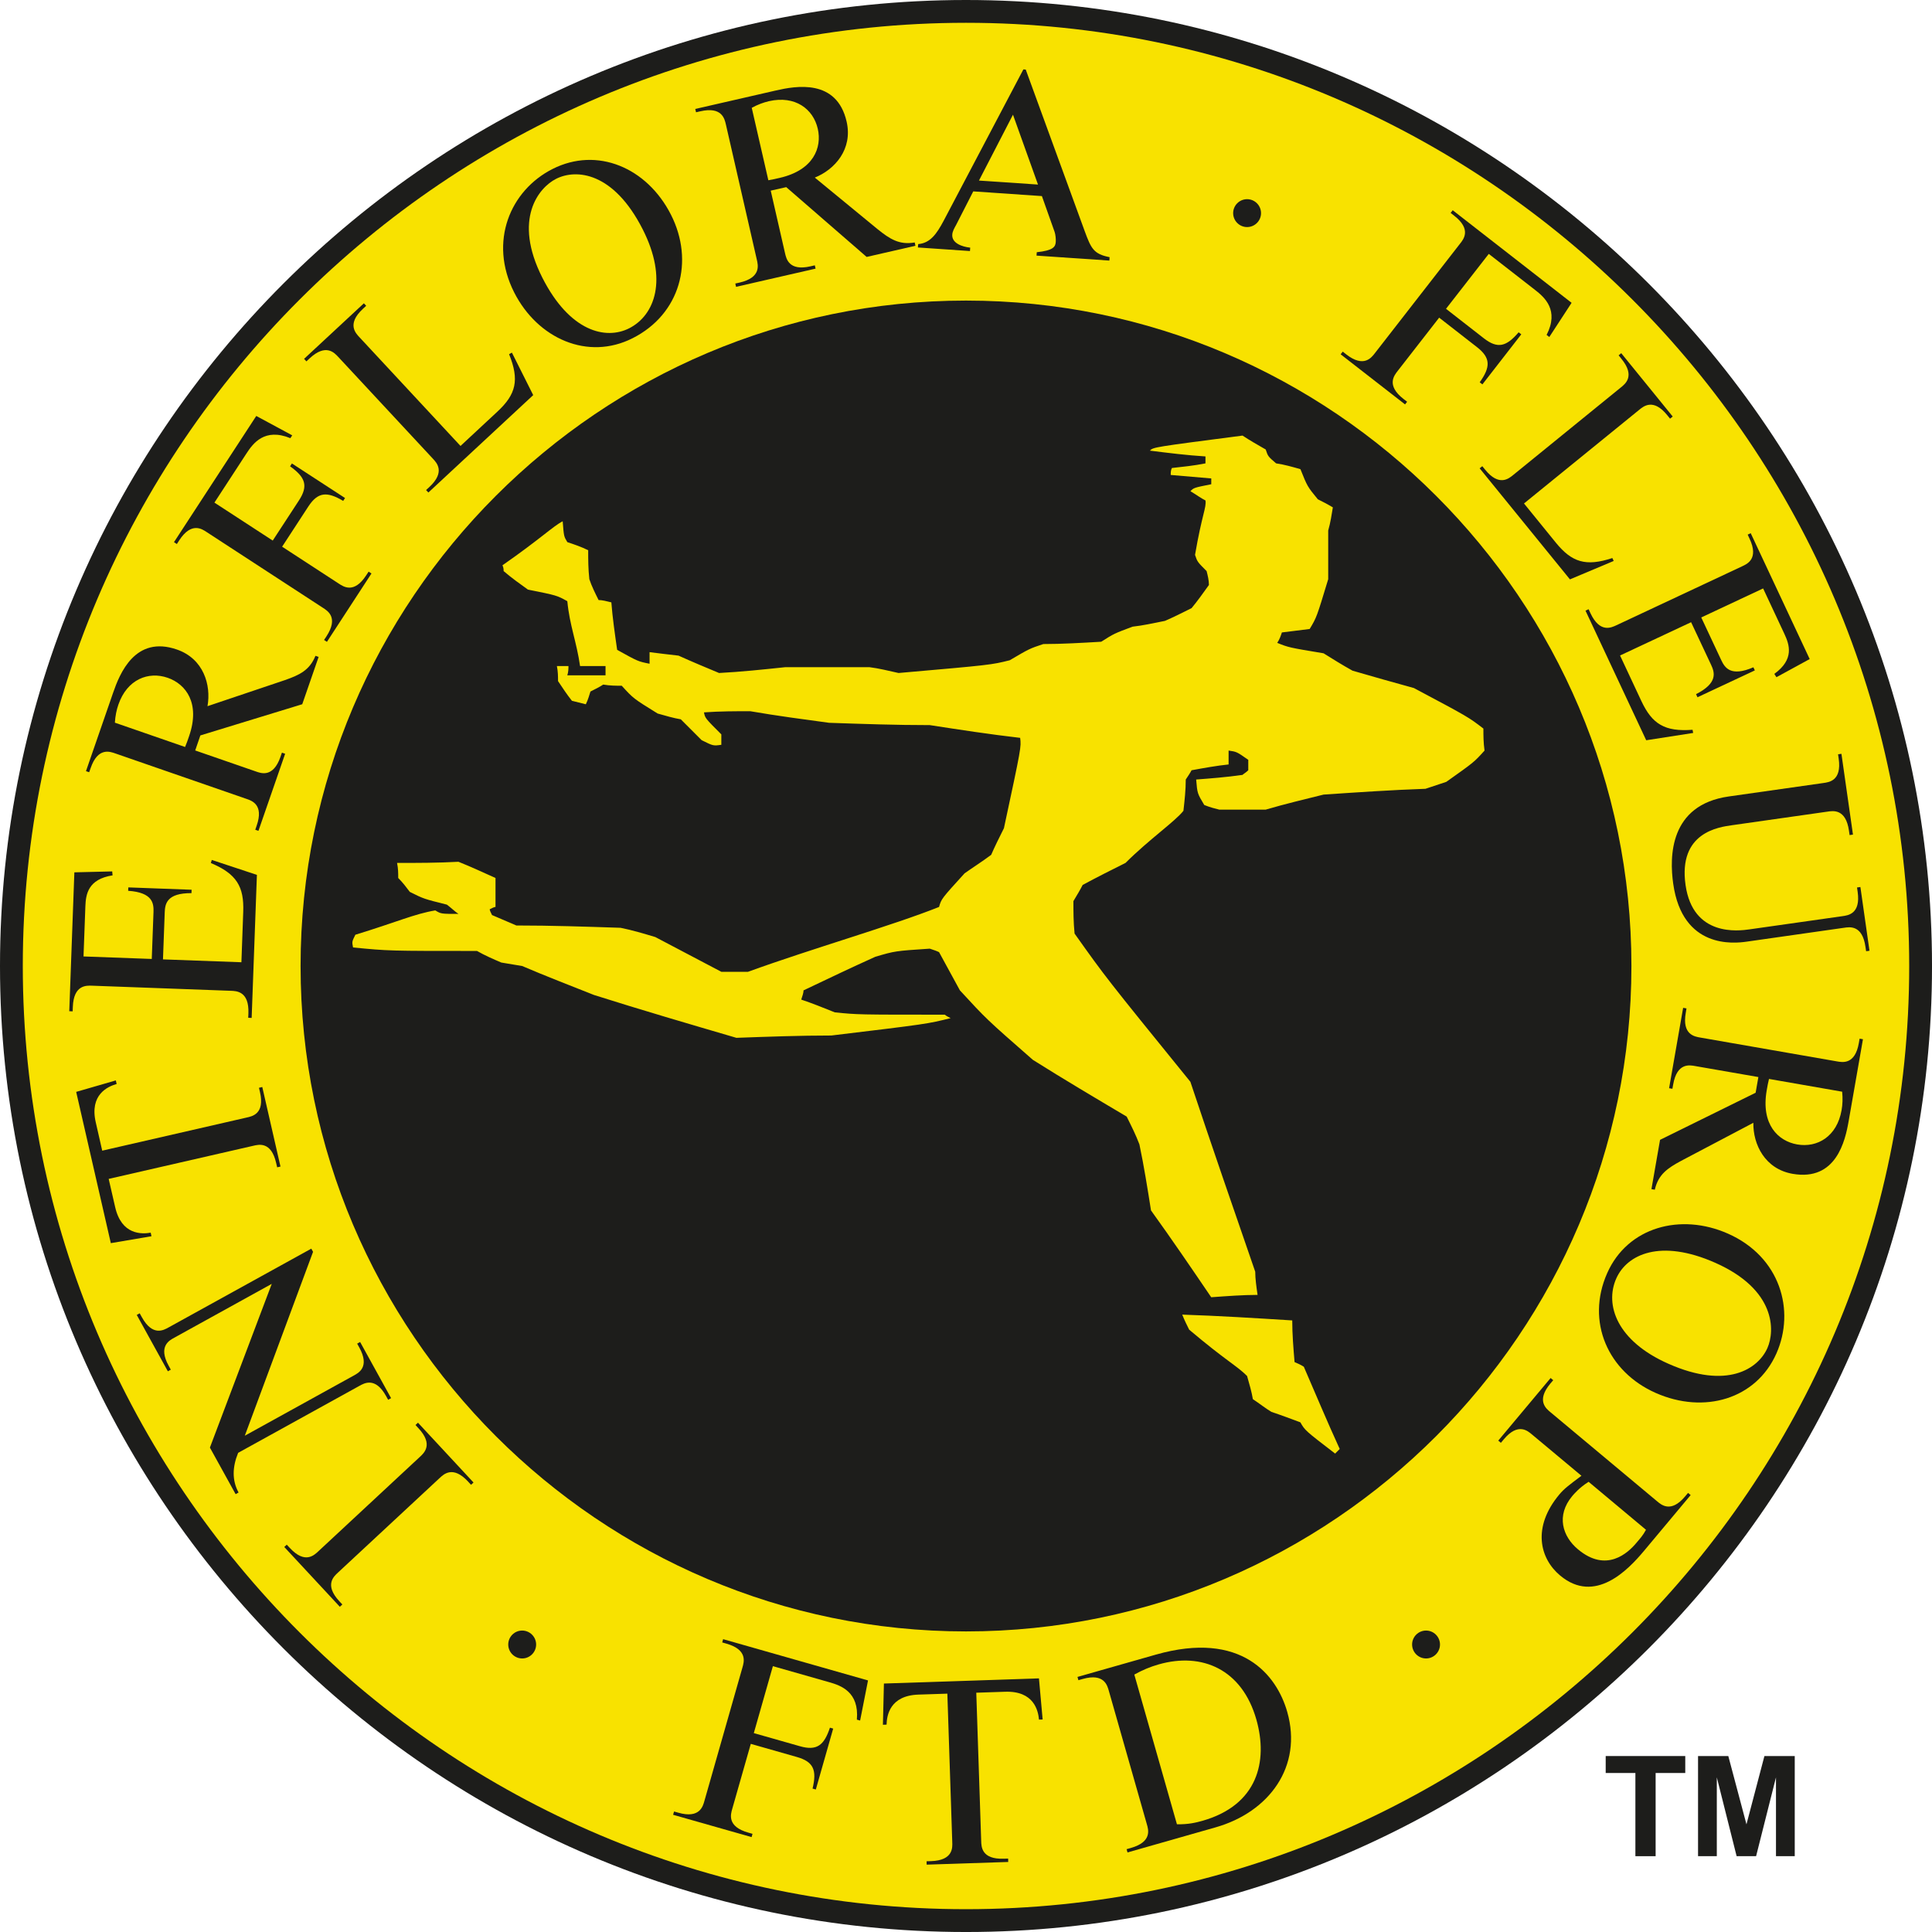 <?xml version="1.0" encoding="utf-8"?>
<!-- Generator: Adobe Illustrator 16.0.0, SVG Export Plug-In . SVG Version: 6.00 Build 0)  -->
<!DOCTYPE svg PUBLIC "-//W3C//DTD SVG 1.1//EN" "http://www.w3.org/Graphics/SVG/1.1/DTD/svg11.dtd">
<svg version="1.1" id="Layer_1" xmlns="http://www.w3.org/2000/svg" xmlns:xlink="http://www.w3.org/1999/xlink" x="0px" y="0px"
	 width="179.356px" height="179.356px" viewBox="310.7 209.7 179.356 179.356" enable-background="new 310.7 209.7 179.356 179.356"
	 xml:space="preserve">
<g>
	<path fill="#1D1D1B" d="M400.378,209.7c49.395,0,89.679,40.285,89.679,89.677c0,49.395-40.284,89.68-89.679,89.68
		c-49.393,0-89.678-40.285-89.678-89.68C310.7,249.985,350.985,209.7,400.378,209.7L400.378,209.7z"/>
	<path fill="#F8E200" d="M400.378,211.816c48.228,0,87.562,39.334,87.562,87.561c0,48.229-39.335,87.562-87.562,87.562
		c-48.227,0-87.562-39.334-87.562-87.562C312.816,251.151,352.151,211.816,400.378,211.816L400.378,211.816z"/>
	<path fill="#1D1D1B" d="M400.378,237.604c34.023,0,61.774,27.75,61.774,61.773c0,34.025-27.751,61.775-61.774,61.775
		c-34.022,0-61.774-27.75-61.774-61.775C338.604,265.354,366.354,237.604,400.378,237.604L400.378,237.604z"/>
	<path fill="#F8E200" d="M434.646,344.643c-2.796-2.149-2.796-2.149-3.227-2.901c-0.86-0.322-1.72-0.646-2.688-0.97
		c-0.537-0.321-1.075-0.752-1.722-1.182c-0.105-0.645-0.321-1.398-0.537-2.15c-0.968-0.969-1.936-1.397-5.376-4.301
		c-0.215-0.43-0.43-0.859-0.645-1.397c3.333,0.108,6.772,0.323,10.214,0.538c0,1.289,0.107,2.58,0.215,3.869
		c0.215,0.107,0.537,0.215,0.86,0.433c1.074,2.474,2.148,5.053,3.332,7.633C434.968,344.32,434.86,344.428,434.646,344.643
		L434.646,344.643z M425.292,335.289c-0.107-0.215-0.215-0.537-0.322-0.859c0.646,0,1.397,0,2.15,0c0,0.107,0,0.322,0,0.537
		C426.582,335.074,425.938,335.182,425.292,335.289L425.292,335.289z M422.604,333.354c0-0.215,0-0.43,0-0.752
		c1.506,0,3.011,0.107,4.623,0.215c-0.216,0.107-0.431,0.216-0.646,0.431C425.292,333.246,424.002,333.246,422.604,333.354
		L422.604,333.354z M423.142,330.129c-1.826-2.688-3.654-5.375-5.59-8.062c-0.323-2.043-0.646-4.086-1.075-6.129
		c-0.322-0.858-0.753-1.721-1.183-2.58c-2.903-1.721-5.806-3.44-8.709-5.268c-4.3-3.764-4.3-3.764-6.773-6.451
		c-0.645-1.184-1.29-2.365-1.935-3.548c-0.215-0.108-0.538-0.215-0.86-0.323c-3.226,0.215-3.226,0.215-5.053,0.752
		c-2.149,0.968-4.408,2.042-6.666,3.119c0,0.215-0.106,0.536-0.215,0.858c0.968,0.321,2.043,0.752,3.118,1.185
		c2.149,0.215,2.149,0.215,10.213,0.215c0.107,0.106,0.323,0.215,0.538,0.321c-2.15,0.537-2.15,0.537-11.073,1.613
		c-2.903,0-5.806,0.106-8.816,0.215c-4.407-1.291-8.815-2.58-13.224-3.979c-2.149-0.858-4.408-1.72-6.666-2.688
		c-0.645-0.107-1.29-0.215-1.935-0.322c-0.752-0.323-1.505-0.646-2.258-1.076c-8.172,0-8.172,0-11.505-0.323
		c-0.106-0.537-0.106-0.537,0.216-1.182c3.871-1.183,5.482-1.936,7.418-2.258c0.537,0.323,0.537,0.323,2.149,0.323
		c-0.323-0.214-0.645-0.538-1.075-0.86c-2.149-0.537-2.149-0.537-3.439-1.183c-0.323-0.43-0.646-0.86-1.075-1.29
		c0-0.43,0-0.86-0.107-1.398c1.827,0,3.764,0,5.698-0.107c1.075,0.43,2.258,0.967,3.44,1.505c0,0.86,0,1.72,0,2.688
		c-0.107,0-0.323,0.107-0.538,0.215c0,0.107,0.106,0.322,0.215,0.538c0.753,0.322,1.505,0.645,2.258,0.968
		c3.227,0,6.451,0.107,9.676,0.215c1.075,0.215,2.15,0.537,3.227,0.86c2.043,1.075,4.085,2.15,6.128,3.225c0.753,0,1.613,0,2.473,0
		c5.913-2.15,13.439-4.3,17.739-6.021c0.215-0.752,0.215-0.752,2.366-3.118c0.752-0.538,1.612-1.075,2.472-1.72
		c0.323-0.752,0.753-1.612,1.184-2.473c1.612-7.525,1.612-7.525,1.505-8.386c-2.795-0.322-5.591-0.752-8.386-1.183
		c-3.117,0-6.235-0.107-9.354-0.215c-2.365-0.322-4.838-0.645-7.312-1.075c-1.397,0-2.795,0-4.3,0.107
		c0.107,0.538,0.107,0.538,1.612,2.043c0,0.322,0,0.645,0,0.967c-0.752,0.107-0.752,0.107-1.828-0.43
		c-0.645-0.645-1.29-1.29-1.935-1.935c-0.646-0.107-1.397-0.323-2.15-0.538c-2.257-1.397-2.257-1.397-3.333-2.58
		c-0.538,0-1.075,0-1.72-0.107c-0.322,0.215-0.753,0.43-1.184,0.645c-0.106,0.323-0.215,0.752-0.43,1.183
		c-0.43-0.107-0.86-0.215-1.29-0.323c-0.43-0.537-0.86-1.183-1.29-1.828c0-0.43,0-0.86-0.106-1.398c0.321,0,0.645,0,1.074,0
		c0,0.215,0,0.538-0.106,0.86c1.183,0,2.365,0,3.548,0c0-0.215,0-0.538,0-0.86c-0.752,0-1.505,0-2.365,0
		c-0.322-2.257-0.967-3.762-1.183-6.02c-0.967-0.538-0.967-0.538-3.655-1.075c-0.752-0.538-1.505-1.075-2.258-1.72
		c0-0.107,0-0.322-0.107-0.538c3.548-2.473,4.73-3.655,5.591-4.085c0.107,1.398,0.107,1.398,0.431,1.935
		c0.645,0.215,1.29,0.431,1.936,0.753c0,0.86,0,1.72,0.107,2.688c0.215,0.645,0.537,1.29,0.859,1.935
		c0.323,0,0.753,0.107,1.184,0.215c0.106,1.398,0.323,2.903,0.538,4.408c1.935,1.075,1.935,1.075,3.01,1.29c0-0.323,0-0.646,0-1.075
		c0.86,0.107,1.72,0.215,2.688,0.322c1.183,0.538,2.473,1.075,3.763,1.613c2.042-0.107,4.085-0.323,6.128-0.538
		c2.581,0,5.161,0,7.849,0c0.86,0.107,1.721,0.323,2.688,0.538c8.601-0.753,8.601-0.753,10.319-1.183
		c1.828-1.075,1.828-1.075,3.118-1.505c1.722,0,3.548-0.108,5.376-0.215c1.184-0.752,1.184-0.752,2.902-1.397
		c0.968-0.107,1.936-0.323,3.011-0.538c0.752-0.322,1.612-0.753,2.474-1.183c0.536-0.645,1.074-1.398,1.611-2.15
		c0-0.43-0.106-0.86-0.215-1.29c-0.859-0.86-0.859-0.86-1.075-1.505c0.646-3.763,1.075-4.408,0.969-5.053
		c-0.432-0.215-0.86-0.538-1.397-0.86c0.322-0.323,0.322-0.323,1.935-0.645c0-0.108,0-0.323,0-0.538
		c-1.183-0.107-2.473-0.215-3.763-0.323c0-0.214,0-0.429,0.107-0.645c0.968-0.107,2.043-0.215,3.118-0.43c0-0.215,0-0.43,0-0.645
		c-1.722-0.107-3.44-0.322-5.161-0.538c0.322-0.322,0.322-0.322,8.602-1.397c0.646,0.43,1.397,0.86,2.15,1.29
		c0.215,0.645,0.215,0.645,0.967,1.29c0.753,0.107,1.506,0.323,2.258,0.538c0.646,1.613,0.646,1.613,1.613,2.795
		c0.43,0.215,0.858,0.43,1.396,0.752c-0.106,0.645-0.215,1.398-0.431,2.15c0,1.505,0,3.01,0,4.516
		c-1.075,3.548-1.075,3.548-1.72,4.623c-0.86,0.107-1.722,0.215-2.58,0.322c-0.107,0.323-0.216,0.645-0.432,0.968
		c1.075,0.43,1.075,0.43,4.302,0.968c0.859,0.537,1.721,1.075,2.688,1.613c1.828,0.538,3.765,1.075,5.698,1.612
		c5.053,2.688,5.053,2.688,6.451,3.763c0,0.645,0,1.29,0.106,2.042c-0.968,1.075-0.968,1.075-3.548,2.903
		c-0.646,0.215-1.29,0.43-1.936,0.645c-3.118,0.107-6.235,0.322-9.461,0.538c-1.721,0.43-3.549,0.86-5.375,1.397
		c-1.398,0-2.796,0-4.302,0c-0.43-0.107-0.859-0.215-1.396-0.43c-0.646-1.076-0.646-1.076-0.753-2.366
		c1.396-0.107,2.795-0.215,4.301-0.43c0.107-0.107,0.322-0.215,0.537-0.43c0-0.323,0-0.645,0-0.968
		c-1.075-0.752-1.075-0.752-1.827-0.86c0,0.43,0,0.86,0,1.29c-1.075,0.107-2.258,0.323-3.44,0.538
		c-0.106,0.215-0.321,0.538-0.537,0.86c0,0.968-0.107,1.936-0.216,2.903c-0.752,0.968-3.225,2.688-5.375,4.838
		c-1.29,0.645-2.579,1.291-3.979,2.043c-0.215,0.43-0.537,0.968-0.86,1.505c0,0.968,0,1.935,0.108,3.01
		c2.902,4.085,2.902,4.085,10.751,13.761c1.935,5.807,3.978,11.719,6.021,17.633c0,0.645,0.107,1.396,0.216,2.15
		C426.045,329.914,424.646,330.021,423.142,330.129L423.142,330.129z M411.854,310.023c-1.936-1.504-3.869-3.01-5.806-4.623
		c-0.646-0.646-1.29-1.396-1.936-2.15c0-0.322,0-0.645-0.107-0.967c2.043,1.506,2.043,1.506,5.161,4.623
		c0.752,0.43,1.505,0.861,2.258,1.398c0.322,0.43,0.646,0.858,1.074,1.396C412.283,309.809,412.068,309.916,411.854,310.023
		L411.854,310.023z M351.862,293.038c0-0.108-0.107-0.215-0.215-0.323c0.537,0,1.074-0.107,1.612-0.215c0,0.107,0,0.323,0,0.538
		C352.83,293.038,352.4,293.038,351.862,293.038L351.862,293.038z M405.402,288.2c0.322-5.053,0.322-5.053,1.397-11.503
		c0.322-0.538,0.322-0.538,0.322-1.613c-0.107-0.43-0.215-0.86-0.431-1.398c0.431,0,0.859,0,1.397,0.108
		c1.184,0.967,1.184,0.967,4.192,4.73c0.43,0.322,0.859,0.645,1.396,0.967c1.185,0.323,2.474,0.645,3.764,0.968
		c-0.216,0.538-0.216,0.538-1.29,1.183c-1.505,0.322-3.011,0.752-4.516,1.183c-3.871,4.085-3.871,4.085-5.482,5.268
		C405.94,288.092,405.726,288.092,405.402,288.2L405.402,288.2z M430.345,279.599c0-0.537-0.106-1.183-0.215-1.828
		c3.763,0.323,4.301,0.645,5.376,0.753c-0.107,0.215-0.215,0.538-0.322,0.86C433.57,279.384,431.958,279.491,430.345,279.599
		L430.345,279.599z M367.452,271.321c-0.107-0.215-0.323-0.431-0.538-0.646c0.215,0,0.538,0,0.86,0c0,0.215,0.106,0.43,0.215,0.646
		C367.882,271.321,367.667,271.321,367.452,271.321L367.452,271.321z M426.045,269.923c0-1.29,0-2.58,0-3.87
		c0.107,0.107,0.322,0.322,0.537,0.537c0.107,1.075,0.215,2.15,0.323,3.333C426.689,269.923,426.367,269.923,426.045,269.923
		L426.045,269.923z M429.808,261.645c0-0.107,0-0.322,0-0.537c-0.215-0.108-0.43-0.215-0.646-0.323c0-0.322,0-0.645-0.107-1.075
		c0.646-0.215,1.397-0.43,2.15-0.646c0.322,0,0.753,0,1.183,0.108c0,0.43,0,0.968,0.107,1.505
		C431.743,261.214,431.743,261.214,429.808,261.645L429.808,261.645z"/>
	<path fill="#1D1D1B" d="M342.248,358.863l0.234-0.213l-0.282-0.303c-1.416-1.525-0.496-2.312-0.125-2.658l9.43-8.769
		c0.375-0.348,1.227-1.207,2.646,0.317l0.277,0.304l0.23-0.215l-5.155-5.55l-0.229,0.214l0.277,0.303
		c1.416,1.522,0.496,2.312,0.125,2.658l-9.43,8.769c-0.375,0.348-1.226,1.206-2.642-0.318l-0.282-0.303l-0.23,0.215L342.248,358.863
		L342.248,358.863z"/>
	<path fill="#1D1D1B" d="M330.186,344.086l2.389,4.324l0.273-0.154c-0.616-1.121-0.581-2.359-0.041-3.682l11.25-6.213
		c0.448-0.246,1.48-0.875,2.489,0.949l0.187,0.338l0.273-0.152l-2.875-5.213l-0.273,0.154l0.197,0.358
		c1.004,1.822-0.076,2.363-0.521,2.608l-10.108,5.582l6.337-17.073l-0.166-0.293l-13.241,7.31c-0.444,0.245-1.48,0.875-2.489-0.949
		l-0.198-0.359l-0.273,0.15l2.888,5.233l0.273-0.151l-0.197-0.359c-1.004-1.822,0.076-2.367,0.521-2.609l9.047-4.998
		L330.186,344.086L330.186,344.086z"/>
	<path fill="#1D1D1B" d="M320.988,325.107l3.774-0.642l-0.072-0.329c-0.84,0.141-2.707,0.221-3.3-2.378l-0.601-2.616l13.423-3.074
		c0.496-0.115,1.662-0.433,2.125,1.598l0.093,0.4l0.308-0.068l-1.69-7.387l-0.307,0.074l0.093,0.397
		c0.464,2.028-0.726,2.25-1.222,2.362l-13.423,3.078l-0.598-2.623c-0.597-2.592,1.121-3.334,1.937-3.567l-0.077-0.332l-3.679,1.065
		L320.988,325.107L320.988,325.107z"/>
	<path fill="#1D1D1B" d="M317.603,290.683l-0.472,12.892l0.314,0.012l0.016-0.412c0.077-2.075,1.283-1.983,1.791-1.969l12.867,0.474
		c0.508,0.02,1.719,0.016,1.642,2.094l-0.017,0.412l0.318,0.012l0.488-13.279l-4.19-1.387l-0.085,0.286
		c2.384,1.008,3.094,2.174,3.005,4.542l-0.169,4.67l-7.281-0.266l0.162-4.356c0.027-0.799,0.186-1.807,2.483-1.795l0.013-0.314
		l-5.877-0.218l-0.013,0.315c2.295,0.157,2.379,1.178,2.352,1.976l-0.161,4.352l-6.336-0.233l0.173-4.667
		c0.041-1.089,0.238-2.509,2.525-2.86l-0.036-0.367L317.603,290.683L317.603,290.683z"/>
	<path fill="#1D1D1B" d="M318.682,281.289l0.295,0.101l0.138-0.387c0.678-1.968,1.807-1.524,2.287-1.359l12.165,4.215
		c0.479,0.165,1.646,0.516,0.964,2.48l-0.133,0.391l0.294,0.101l2.479-7.155l-0.298-0.105l-0.133,0.387
		c-0.683,1.968-1.812,1.529-2.291,1.359l-5.627-1.948l0.479-1.396l9.458-2.896l1.521-4.393l-0.294-0.101
		c-0.544,1.347-1.492,1.787-2.86,2.263l-7.163,2.412c0.352-1.98-0.371-4.404-2.839-5.259c-3.888-1.347-5.316,2.254-5.925,4.017
		L318.682,281.289L318.682,281.289z M321.364,276.788c0.04-0.625,0.152-1.178,0.327-1.678c0.813-2.355,2.791-3.106,4.573-2.489
		c1.694,0.585,3.05,2.364,1.989,5.425c-0.117,0.343-0.229,0.666-0.372,1L321.364,276.788L321.364,276.788z"/>
	<path fill="#1D1D1B" d="M334.491,248.315l-7.64,11.717l0.267,0.173l0.222-0.347c1.138-1.743,2.126-1.041,2.549-0.762l10.79,7.03
		c0.429,0.278,1.468,0.895,0.331,2.642l-0.226,0.343l0.266,0.174l4.134-6.345l-0.262-0.173l-0.226,0.343
		c-1.138,1.746-2.122,1.044-2.55,0.766l-5.255-3.424l2.433-3.731c0.888-1.355,1.733-1.412,3.234-0.521l0.174-0.266l-4.934-3.21
		l-0.169,0.266c1.419,1.013,1.71,1.807,0.823,3.167l-2.433,3.727l-5.413-3.525l2.974-4.562c0.608-0.936,1.682-2.4,4.074-1.42
		l0.174-0.262L334.491,248.315L334.491,248.315z"/>
	<path fill="#1D1D1B" d="M353.451,251.099l-9.377-10.087c-0.348-0.375-1.206-1.226,0.317-2.642l0.304-0.282l-0.214-0.23
		l-5.551,5.155l0.214,0.234l0.304-0.282c1.523-1.416,2.311-0.496,2.658-0.125l8.769,9.43c0.347,0.375,1.206,1.226-0.319,2.646
		l-0.302,0.278l0.213,0.229l9.733-9.043l-1.977-3.944l-0.262,0.145c0.972,2.4,0.649,3.723-1.089,5.336L353.451,251.099
		L353.451,251.099z"/>
	<path fill="#1D1D1B" d="M369.438,241.092c4.405-2.23,5.74-7.143,3.551-11.459c-2.224-4.38-6.857-6.345-10.999-4.243
		c-3.913,1.98-5.95,6.732-3.555,11.459C360.617,241.144,365.275,243.205,369.438,241.092L369.438,241.092z M369.111,240.176
		c-2.183,1.105-5.521,0.302-8.056-4.683c-2.778-5.481-0.317-8.385,1.264-9.188c1.875-0.952,5.34-0.646,8.046,4.683
		C372.721,235.63,371.503,238.958,369.111,240.176L369.111,240.176z"/>
	<path fill="#1D1D1B" d="M375.244,219.815l0.073,0.307l0.398-0.089c2.029-0.468,2.254,0.726,2.372,1.218l2.872,12.552
		c0.113,0.496,0.431,1.662-1.598,2.13l-0.399,0.088l0.069,0.307l7.385-1.69l-0.073-0.307l-0.398,0.093
		c-2.029,0.464-2.25-0.726-2.368-1.222l-1.327-5.804l1.44-0.326l7.466,6.48l4.528-1.037l-0.067-0.307
		c-1.433,0.25-2.308-0.318-3.438-1.226l-5.836-4.796c1.864-0.75,3.538-2.646,2.953-5.195c-0.916-4.009-4.727-3.312-6.546-2.896
		L375.244,219.815L375.244,219.815z M380.488,219.71c0.553-0.303,1.081-0.496,1.597-0.617c2.432-0.553,4.114,0.722,4.534,2.565
		c0.398,1.742-0.387,3.836-3.545,4.558c-0.355,0.085-0.687,0.157-1.045,0.218L380.488,219.71L380.488,219.71z"/>
	<path fill="#1D1D1B" d="M395.914,232.674l4.832,0.331l0.023-0.315c-0.746-0.077-1.719-0.411-1.666-1.206
		c0.021-0.314,0.187-0.593,0.355-0.899l1.593-3.118l6.373,0.436l1.183,3.332c0.079,0.246,0.125,0.637,0.104,0.928
		c-0.032,0.46-0.246,0.791-1.763,0.952l-0.021,0.315l6.761,0.46l0.021-0.315c-1.484-0.294-1.715-0.794-2.328-2.464l-5.457-14.952
		l-0.218-0.017l-7.413,14.073c-0.638,1.194-1.229,2.053-2.354,2.146L395.914,232.674L395.914,232.674z M404.739,220.348l2.323,6.486
		l-5.481-0.371L404.739,220.348L404.739,220.348z"/>
	<path fill="#1D1D1B" d="M456.598,237.812l-11.036-8.595l-0.192,0.25l0.323,0.254c1.646,1.279,0.861,2.203,0.548,2.602
		l-7.905,10.164c-0.313,0.403-1.021,1.388-2.662,0.109l-0.322-0.254l-0.193,0.25l5.978,4.65l0.193-0.246L441,246.743
		c-1.642-1.279-0.859-2.202-0.549-2.605l3.853-4.949l3.514,2.739c1.277,0.996,1.263,1.843,0.25,3.263l0.25,0.193l3.609-4.646
		l-0.246-0.189c-1.13,1.327-1.943,1.557-3.227,0.557l-3.514-2.739l3.969-5.098l4.3,3.348c0.876,0.682,2.251,1.875,1.069,4.175
		l0.25,0.193L456.598,237.812L456.598,237.812z"/>
	<path fill="#1D1D1B" d="M452.179,256.439l10.688-8.688c0.392-0.319,1.304-1.122,2.613,0.496l0.259,0.319l0.246-0.198l-4.779-5.881
		l-0.242,0.202l0.258,0.319c1.315,1.613,0.343,2.339-0.048,2.658l-9.995,8.127c-0.392,0.319-1.303,1.122-2.612-0.496l-0.26-0.318
		l-0.246,0.197l8.383,10.31l4.062-1.71l-0.125-0.27c-2.46,0.811-3.759,0.399-5.255-1.44L452.179,256.439L452.179,256.439z"/>
	<path fill="#1D1D1B" d="M478.701,270.883l-5.475-11.685l-0.281,0.133l0.174,0.375c0.883,1.883-0.234,2.352-0.693,2.569
		l-11.657,5.465c-0.464,0.214-1.536,0.77-2.42-1.113l-0.173-0.371l-0.287,0.133l5.636,12.032l4.359-0.678l-0.057-0.294
		c-2.581,0.193-3.743-0.521-4.751-2.666l-1.98-4.231l6.596-3.089l1.851,3.944c0.339,0.722,0.658,1.694-1.392,2.735l0.134,0.287
		l5.324-2.493l-0.135-0.287c-2.112,0.908-2.652,0.041-2.991-0.682l-1.849-3.945l5.744-2.694l1.98,4.23
		c0.459,0.989,0.936,2.344-0.94,3.703l0.197,0.307L478.701,270.883L478.701,270.883z"/>
	<path fill="#1D1D1B" d="M481.648,279.68l-0.312,0.044l0.058,0.407c0.293,2.065-0.912,2.186-1.416,2.259l-8.793,1.25
		c-5.511,0.783-5.511,5.599-5.151,8.116c0.863,6.062,5.651,5.526,6.801,5.364l9.06-1.291c0.5-0.073,1.693-0.291,1.984,1.771
		l0.062,0.407l0.311-0.044l-0.844-5.917l-0.312,0.044l0.058,0.407c0.295,2.062-0.911,2.182-1.411,2.255l-8.604,1.222
		c-1.053,0.153-5.274,0.706-5.962-4.11c-0.701-4.913,3.118-5.385,4.34-5.559l8.843-1.258c0.504-0.072,1.693-0.29,1.987,1.771
		l0.058,0.407l0.313-0.044L481.648,279.68L481.648,279.68z"/>
	<path fill="#1D1D1B" d="M483.646,306.176l-0.311-0.053l-0.069,0.402c-0.357,2.049-1.545,1.795-2.045,1.707l-12.681-2.211
		c-0.5-0.088-1.706-0.25-1.343-2.299l0.067-0.406l-0.311-0.053l-1.303,7.461l0.306,0.053l0.073-0.404
		c0.358-2.049,1.545-1.795,2.045-1.705l5.864,1.02l-0.255,1.457l-8.873,4.373l-0.799,4.576l0.312,0.053
		c0.321-1.416,1.186-2.004,2.46-2.688l6.688-3.524c-0.031,2.008,1.069,4.286,3.644,4.737c4.054,0.707,4.889-3.075,5.207-4.912
		L483.646,306.176L483.646,306.176z M481.715,311.047c0.064,0.625,0.041,1.188-0.052,1.711c-0.428,2.457-2.259,3.51-4.118,3.186
		c-1.763-0.307-3.389-1.842-2.832-5.036c0.064-0.359,0.121-0.693,0.21-1.046L481.715,311.047L481.715,311.047z"/>
	<path fill="#1D1D1B" d="M459.904,327.887c-2,4.514,0.068,9.164,4.502,11.125c4.488,1.988,9.32,0.584,11.205-3.662
		c1.773-4.006,0.351-8.979-4.494-11.125C466.713,322.273,461.797,323.615,459.904,327.887L459.904,327.887z M460.743,328.391
		c0.988-2.233,4.087-3.723,9.196-1.459c5.623,2.492,5.551,6.299,4.837,7.914c-0.855,1.924-3.731,3.879-9.196,1.455
		C460.816,334.195,459.654,330.848,460.743,328.391L460.743,328.391z"/>
	<path fill="#1D1D1B" d="M467.651,348.494l-0.242-0.201l-0.263,0.314c-1.334,1.596-2.234,0.781-2.621,0.455l-9.883-8.256
		c-0.392-0.326-1.352-1.064-0.017-2.662l0.267-0.314l-0.241-0.203l-4.86,5.809l0.242,0.207l0.267-0.32
		c1.335-1.596,2.23-0.78,2.621-0.454l4.591,3.832c-1.193,0.897-1.613,1.211-2.045,1.729c-2.554,3.045-1.827,5.953,0.068,7.533
		c3.229,2.703,6.312-0.527,7.769-2.27L467.651,348.494L467.651,348.494z M463.505,351.717c-0.294,0.541-0.544,0.803-0.888,1.211
		c-0.79,0.947-2.791,2.812-5.425,0.604c-1.433-1.193-2.054-3.13-0.528-4.953c0.142-0.164,0.653-0.777,1.513-1.317L463.505,351.717
		L463.505,351.717z"/>
	<path fill="#1D1D1B" d="M391.282,365.703l-13.452-3.832l-0.084,0.303l0.395,0.113c2,0.572,1.622,1.723,1.484,2.211l-3.529,12.383
		c-0.137,0.488-0.423,1.67-2.424,1.1l-0.396-0.11l-0.089,0.303l7.288,2.072l0.084-0.304l-0.395-0.112
		c-2-0.567-1.625-1.718-1.484-2.213l1.719-6.027l4.279,1.22c1.562,0.442,1.863,1.233,1.456,2.932l0.303,0.086l1.612-5.656
		l-0.302-0.084c-0.549,1.654-1.223,2.166-2.783,1.723l-4.284-1.219l1.771-6.215l5.239,1.492c1.068,0.303,2.787,0.895,2.557,3.473
		l0.302,0.084L391.282,365.703L391.282,365.703z"/>
	<path fill="#1D1D1B" d="M392.758,365.99l-0.093,3.828l0.339-0.014c0.021-0.847,0.298-2.697,2.96-2.787l2.683-0.088l0.455,13.762
		c0.021,0.508,0.109,1.719-1.973,1.787l-0.411,0.012l0.008,0.313l7.571-0.25l-0.008-0.313l-0.411,0.012
		c-2.082,0.07-2.073-1.141-2.09-1.648l-0.456-13.762l2.683-0.09c2.662-0.088,3.062,1.738,3.139,2.586l0.339-0.012l-0.343-3.816
		L392.758,365.99L392.758,365.99z"/>
	<path fill="#1D1D1B" d="M410.728,365.377l0.085,0.303l0.396-0.113c2.005-0.567,2.287,0.609,2.429,1.099l3.529,12.383
		c0.141,0.488,0.516,1.638-1.484,2.205l-0.396,0.113l0.085,0.303l8.172-2.328c4.98-1.414,8.103-5.653,6.655-10.725
		c-0.97-3.4-4.225-7.582-12.206-5.308L410.728,365.377L410.728,365.377z M416.003,365.158c0.738-0.41,1.48-0.725,2.271-0.947
		c4.005-1.141,7.724,0.439,9.059,5.119c1.104,3.889,0.121,7.941-4.997,9.402c-0.605,0.168-1.312,0.346-2.376,0.322L416.003,365.158
		L416.003,365.158z"/>
	<path fill="#1D1D1B" d="M359.176,361.072c0.713,0,1.295,0.582,1.295,1.295s-0.582,1.295-1.295,1.295
		c-0.712,0-1.294-0.582-1.294-1.295S358.463,361.072,359.176,361.072L359.176,361.072z"/>
	<path fill="#1D1D1B" d="M443.086,361.072c0.714,0,1.295,0.582,1.295,1.295s-0.581,1.295-1.295,1.295
		c-0.712,0-1.294-0.582-1.294-1.295S442.374,361.072,443.086,361.072L443.086,361.072z"/>
	<path fill="#1D1D1B" d="M426.473,228.191c0.713,0,1.294,0.582,1.294,1.295c0,0.712-0.581,1.294-1.294,1.294
		s-1.294-0.582-1.294-1.294C425.179,228.772,425.76,228.191,426.473,228.191L426.473,228.191z"/>
	<polygon fill="#1D1D1B" points="462.521,382.018 462.521,374.295 459.764,374.295 459.764,372.721 467.15,372.721 467.15,374.295 
		464.399,374.295 464.399,382.018 	"/>
	<polygon fill="#1D1D1B" points="468.337,382.018 468.337,372.721 471.146,372.721 472.832,379.062 474.499,372.721 
		477.314,372.721 477.314,382.018 475.572,382.018 475.572,374.699 473.726,382.018 471.919,382.018 470.079,374.699 
		470.079,382.018 	"/>
</g>
</svg>
